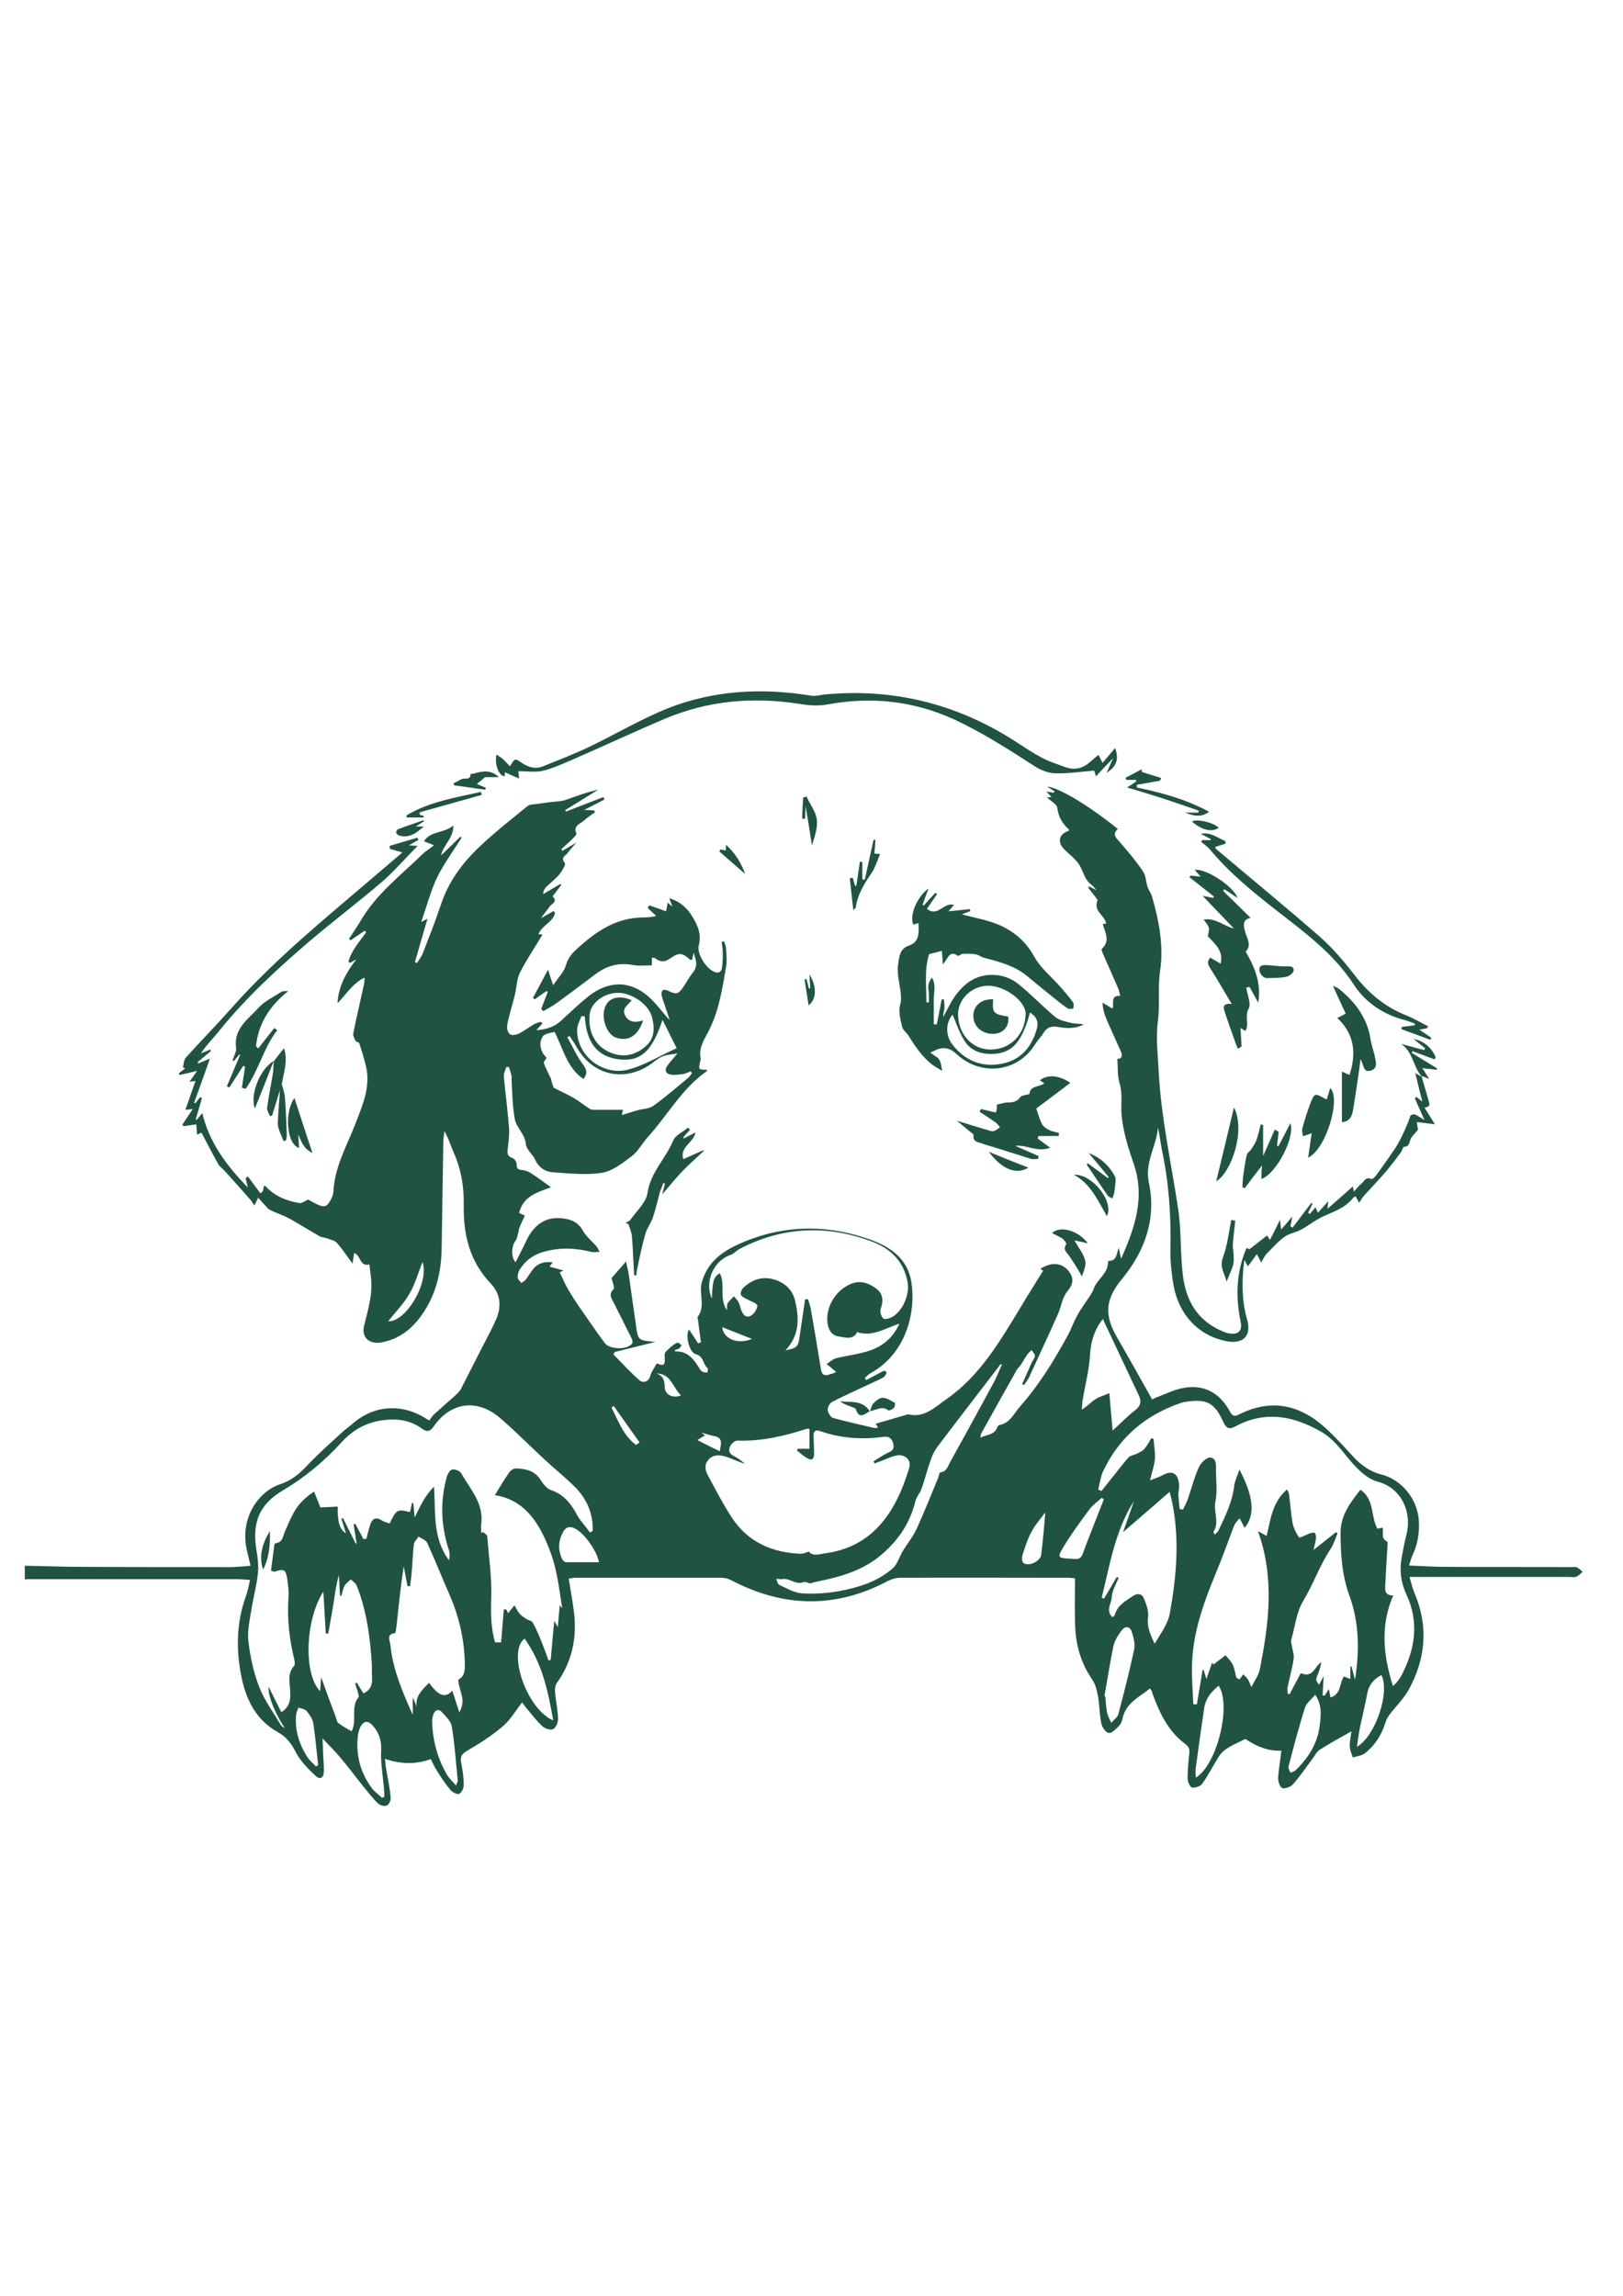 <?xml version="1.0" encoding="utf-8"?>
<!-- Generator: Adobe Illustrator 24.2.3, SVG Export Plug-In . SVG Version: 6.00 Build 0)  -->
<svg version="1.1" id="Layer_1" xmlns="http://www.w3.org/2000/svg" xmlns:xlink="http://www.w3.org/1999/xlink" x="0px" y="0px"
	 viewBox="0 0 595.3 841.9" style="enable-background:new 0 0 595.3 841.9; fill: #215342;" xml:space="preserve">
<g>
	<path d="M521.4,394.6c0.8,2.9,1.7,5.8,2.5,8.7c0.3,1.2,1.2,2.5-1.4,2.9c1.2,1.9,2.2,3.6,3.8,6.1c-2.6-0.3-4.4-0.6-6.6-0.8
		c0.1,1,0.3,2.1,0.4,2.8c-1,1.2-1.8,2-2.5,3c-0.7,1.2-0.4,3.2-2.7,3.3c-0.3,0-0.6,1.3-1,1.9c-1.8,2.4-3.6,4.8-5.5,7.1
		c-2.7,3.1-5.5,6-8.2,9c-0.6,0.7-1,1.5-1.7,2.5c-0.5-1-0.9-1.6-1.3-2.4c-0.4,0.3-0.8,0.4-1,0.7c-2.8,3.6-7,4.9-10.9,6.7
		c-2.8,1.3-5.3,3.3-8,4.8c-2,1.1-4.4,1.4-6.2,2.7c-2.5,1.8-4.5,4.2-6.7,6.4c-0.7,0.8-1.1,1.8-1.8,3c-0.6-1.2-1-2-1.6-3.1
		c-1.1,1.6-2.1,2.9-3.3,4.5c-0.5-0.9-0.8-1.5-1.2-2.3c-0.1,0.2-0.2,0.4-0.2,0.7c-0.8,7-0.9,14,1.1,21c1.8,6.2-1.5,9.3-7.8,8
		c-10.1-2.1-17.3-9.7-19.2-20.7c-0.7-4.3-1.2-8.7-1.1-13c0.3-12.4-0.6-24.7-3.2-36.8c-0.5-2.5-0.7-5.1-1.4-7.7
		c-0.5,6.8-4.9,12.5-3.3,20.1c2.8,13.2-1.4,25.1-10,35.5c-6,7.3-6.4,13.1-1.7,21.2c4.3,7.4,8.5,15,12.9,22.8c0.3-0.1,1.1-0.6,2-0.9
		c3.1-1.2,6.2-2.7,9.4-3.3c7.7-1.4,13.4,1.8,17.1,8.6c0.8,1.4,1.4,2.1,3.2,1.2c11.7-6,22.3-3.8,31.8,4.8c3.5,3.2,6.7,6.7,9.9,10.2
		c2.9,3.2,6.2,5.8,10.6,6.9c7.5,1.9,13.2,8.9,13.8,16.7c0.3,4.4-0.3,8.5-2.1,12.5c-0.6,1.2-0.9,2.5-1.5,4.2
		c4.8,0.2,9.3,0.5,13.7,0.5c15.2,0.1,30.5,0,45.7,0.1c0.7,0,1.6-0.2,2.2,0.1c0.8,0.3,1.4,1.1,2.1,1.6c-0.7,0.6-1.4,1.4-2.3,1.8
		c-0.7,0.3-1.6,0.1-2.5,0.1c-18,0-36.1,0-54.1,0c-1.3,0-2.6,0-4.6,0c0.7,2.4,1.1,4.3,1.9,6.1c5.1,12.1,4,23.8-2.1,35.1
		c-1.8,3.3-4.6,6-6.9,9c-0.7,0.9-1.4,2-1.7,3.1c-1.4,4.6-3.9,8.5-7.6,11.4c-1.2,0.9-2.9,1-4.4,1.5c-0.4-1.3-1.1-2.7-1.1-4.1
		c-0.1-1.8,0.4-3.6,0.6-5.5c-4.1,2.3-7.9,4.4-11.7,6.8c-1,0.6-1.6,2-2.4,3c-2.4,3.3-4.7,6.6-7.4,9.7c-0.8,0.9-2.9,1.7-3.9,1.3
		c-0.9-0.4-1.5-2.4-1.5-3.7c0.2-3.2,0.8-6.4,1.2-10c-4.7,0.2-8.9-1.4-12.7-4c-0.2-0.1-0.6-0.3-0.8-0.2c-3.4,1.9-7.4,3-9.6,6.6
		c-2,3.2-3.7,6.6-5.9,9.7c-0.7,1-2.6,1.6-3.8,1.4c-0.7-0.1-1.6-2.2-1.6-3.4c0-3,0.3-5.9,0.6-8.9c0.2-1.6,0-2.6-1.5-3.7
		c-5.7-4.2-8.8-10.2-11.3-16.6c-0.4-1-0.7-1.9-1-2.9c-0.1-0.2-0.3-0.4-0.6-0.8c-4,3.2-9,5.4-10.1,11.2c-0.2,1-0.7,2-1.4,2.7
		c-1.1,1-2.5,2.6-3.6,2.4c-1.1-0.1-2.4-2-2.7-3.3c-0.7-3.3-0.7-6.6-1.2-9.9c-0.4-2.1-0.9-4.4-2-6.1c-4.1-5.9-6.1-12.3-6.4-19.3
		c-0.3-5.9-0.1-11.8-0.1-18.1c-0.4,0-1.4-0.2-2.4-0.2c-20.6,0-41.3-0.1-61.9,0c-1.4,0-2.9,0.5-4.2,1.1c-19.1,10.2-38.2,9.9-57.4-0.1
		c-1.1-0.6-2.4-1-3.7-1c-17.9,0-35.9,0-53.8,0c-0.7,0-1.4,0.2-2.3,0.3c0.7,4.4,1.5,8.6,2,12.8c1,9.2-0.8,17.7-6.3,25.4
		c-0.7,0.9-0.8,2.4-0.7,3.6c0.3,3.2,1,6.4,1.1,9.7c0,1.3-0.8,3.2-1.8,3.7c-1,0.5-3-0.2-3.9-1c-2-1.8-3.7-4.1-5.5-6.2
		c-0.7-0.8-1.3-1.7-2-2.6c-2.4,3.1-4.3,6.4-7.1,8.8c-4,3.4-8.5,6.3-13,8.9c-2.1,1.2-2.7,2.3-2.2,4.6c0.5,2.6,0.9,5.3,0.9,8
		c0,1.1-0.7,2.7-1.6,3.2c-0.6,0.4-2.4-0.4-3.1-1.2c-1.9-2.2-3.5-4.6-5-7c-0.9-1.4-1.6-2.9-2.4-4.5c-5.5,2-10.9,1.9-16.8-0.1
		c0.2,1.4,0.2,2.5,0.4,3.5c0.6,3.6,1.4,7.1,1.7,10.7c0.1,1-0.6,2.6-1.4,2.9c-0.8,0.4-2.5,0-3.2-0.7c-1.9-1.8-3.6-4-5.3-6.1
		c-2.9-3.6-5.6-7.3-8.6-10.8c-1.9-2.3-4-4.3-6.5-7c0.1,2.1,0.2,3.6,0.2,5.2c0.1,2.2,0.3,4.4,0.3,6.7c0,2.6-1.4,3.5-3.2,1.7
		c-2.8-2.6-5.6-5.5-7.3-8.9c-1.6-3.1-3.4-5.3-6.4-7c-9.3-5.2-12.6-14.2-14-24.1c-1.3-8.8-0.7-17.4,2.3-25.8c0.7-1.8,1-3.7,1.5-5.9
		c-2-0.1-3.5-0.3-5.1-0.3c-25.4,0-50.8,0-76.1,0c-0.5,0-0.9,0.1-1.4,0.1c0-1.7,0-3.3,0-5c7.2,0.1,14.5,0.4,21.7,0.4
		c17.8,0.1,35.5,0.1,53.3,0.1c2.5,0,4.9-0.3,7.8-0.5c-0.5-2.1-0.9-3.8-1.3-5.5c-2.8-11.9,4.1-21.8,12.4-24.5
		c4.1-1.3,7.2-4.1,10.1-7.2c3.8-4,8-7.7,12.1-11.5c1.2-1.1,2.6-2.1,3.9-3.2c7.8-7,18.2-7.8,27.1-2.1c0.3,0.2,0.6,0.4,1.3,0.7
		c0.6-0.8,1.1-1.7,1.8-2.3c2.4-2.2,4.8-4.3,7.2-6.4c1-0.9,2.1-1.9,2.7-3.1c2.6-5,5.1-10.1,7.7-15.1c1.7-3.3,3.5-6.6,5-10
		c2.1-4.7,1.8-9.4-1.9-13.3c-7.8-8.2-10.1-18-9.9-28.9c0.1-6.4-0.9-12.7-3.5-18.7c-1.2-2.7-2-5.5-3.6-8.3c-0.1,1.3-0.4,2.6-0.4,3.9
		c-0.2,13-0.4,26-0.6,39c-0.1,7.4-1.5,14.6-5.2,21.2c-3.8,6.7-8.9,11.9-16.9,13.4c-4.6,0.8-7.5-2-6.3-6.4c1.4-5.6,3.1-11.1,2.5-17
		c-0.2-1.7-0.4-3.5-0.6-5.2c-3.7,0.9-3-3.3-5.6-4.2c-0.2,1.3-0.4,2.5-0.6,3.9c-2-2.7-3.7-5.3-5.7-7.6c-0.8-0.9-2.4-1.2-3.7-1.7
		c-0.9-0.3-1.9-0.3-2.6-0.7c-3.7-2.1-7.3-4.4-11.1-6.5c-2.2-1.2-4.7-2-7-3.1c-0.7-0.3-1.3-1-1.8-1.6c-0.9-0.9-1.7-1.8-2.7-3
		c-0.5,1.1-0.9,1.8-1.4,2.9c-0.7-1-1.1-1.8-1.7-2.4c-3-3.4-6-6.8-9-10.1c-0.9-1-2-1.7-2.6-2.8c-2.1-3.7-4-7.5-6.1-11.4
		c-0.4,0.2-1,0.4-1.6,0.7c-0.1-1.3-0.2-2.5-0.3-3.8c-1.7,0.3-3.2,0.5-4.7,0.7c-0.1-0.2-0.3-0.4-0.4-0.6c1.2-1.8,2.4-3.6,3.8-5.7
		c-1.1,0.1-1.7,0.2-2.7,0.3c1.2-3.5,2.4-6.9,3.7-10.6c-1,0.1-1.5,0.2-2.2,0.3c0.9-1.3,1.8-2.5,2.8-4c-2.4,0.6-4.4,1.1-6.5,1.5
		c-0.1-0.2-0.1-0.4-0.2-0.6c0.8-0.6,1.5-1.2,2.3-1.8c-0.3-0.1-0.6-0.3-0.8-0.4c0.3-1.2,0.3-2.7,1.1-3.6c5.5-6.1,11.3-12,16.8-18.2
		c16-18.1,34.8-33.2,53.1-48.9c3.1-2.6,6.2-5.3,9.5-8.1c-1.7-0.5-3.2-0.9-4.6-1.3c0-0.4-0.1-0.8-0.1-1.1c3.4-1,6.8-2,10.2-3
		c0.1,0.3,0.2,0.5,0.4,0.8c-1,0.6-2,1.1-3.5,2c1.2,0.1,1.9,0.1,3.2,0.2c-4.6,4.6-8.6,9.3-13.2,13.3c-8.7,7.4-17.8,14.3-26.5,21.7
		c-11.8,10.1-23.2,20.6-33,32.7c-2.2,2.8-4.8,5.3-6.8,8.4c1.1-0.5,2.3-0.9,3.4-1.4c0.1,0.2,0.2,0.3,0.3,0.5
		c-1.6,1.4-3.3,2.7-4.9,4.1c0.1,0.2,0.2,0.3,0.2,0.5c1.3-0.5,2.6-1.1,4.3-1.8c-2,5.7-3.9,10.9-5.8,16.2c0.1,0.1,0.3,0.2,0.4,0.2
		c0.6-0.7,1.2-1.5,1.8-2.2c0.2,0.1,0.5,0.1,0.7,0.2c-0.8,2.6-1.5,5.3-2.3,7.9c0.1,0.1,0.2,0.1,0.3,0.2c0.6-0.7,1.1-1.3,2.1-2.5
		c2.6,10.9,8.9,19.2,16.7,27.3c-0.4-1.6-0.6-2.5-0.8-3.4c0.3-0.2,0.5-0.5,0.8-0.7c1.5,2.1,3.1,4.1,4.6,6.2c0.3-0.2,0.6-0.5,0.9-0.7
		c0.1-0.7,0.3-1.3,0.4-2c0.2,0,0.5,0,0.6,0.1c3.4,3.7,7.7,5.4,12.5,6.2c0.9,0.1,1.9-0.8,3.1-1.3c0.9,0.5,2,1.1,3.2,1.7
		c2.7,1.3,3.8,1,5.1-1.6c0.5-0.9,0.9-1.9,1-2.9c0.4-9.3,5.1-17.2,8.3-25.6c2.5-6.5,5.3-13,3.7-20.2c-0.7-3-1.6-5.9-2.5-8.7
		c-0.1-0.4-1.1-0.5-1.4-0.9c-0.4-0.9-1-1.9-0.8-2.8c1.1-5.6,2.4-11.1,3.6-16.6c0.3-1.2,0.6-2.4,0.5-3.8c-4.3,2.1-6.7,6.1-9.9,9.4
		c0.3-6.2,3.2-11.3,6.9-16.1c-0.8,0.4-1.5,0.9-2.3,1.3c-0.2-0.1-0.4-0.3-0.6-0.4c1.1-4.2,4-7.3,6.5-10.8c-0.2-0.2-0.3-0.4-0.5-0.6
		c-1.7,1.2-3.5,2.3-5.2,3.5c-0.2-0.2-0.4-0.3-0.6-0.5c1.5-2.3,3.1-4.6,4.5-7c5.7-9.6,14.5-16.3,22.3-23.9c1.2-1.2,2.7-2.1,4.4-3.4
		c-1.4-0.6-2.4-1-3.7-1.5c2.6-4,7.4-2.8,10.8-5.8c0,4.9-3.8,7.2-4.5,11c2.4-2.3,4.7-4.6,7.1-6.9c0.1,0.1,0.3,0.3,0.4,0.4
		c-3,4.8-6.4,9.4-8.9,14.4c-2.4,5-3.8,10.5-5.9,16.5c1.2-0.6,1.6-0.8,2.3-1.2c-1.6,5.4-3.1,10.7-4.6,15.9c0.2,0.1,0.5,0.3,0.7,0.4
		c0.7-1.1,1.6-2.2,2.1-3.4c2.3-5.9,4.6-11.8,6.6-17.7c2.8-8.7,8-15.7,14.5-21.8c5.5-5.2,11.5-9.9,17.4-14.7c0.9-0.7,2.4-0.6,3.6-0.8
		c0.7-0.1,1.4-0.2,2.1-0.3c2.1-0.3,4.1-0.5,6.2-0.7c0.6-0.1,1.3-0.2,1.9-0.4c4-1.4,7.9-2.9,12.1-3.8c-4,2.5-8.1,5-12.1,7.5
		c0.1,0.2,0.2,0.4,0.3,0.5c4.6-1.8,9.2-3.5,13.7-5.3c0.1,0.3,0.3,0.6,0.4,0.9c-2.2,1.1-4.4,2.3-7.4,3.8c1.8,0.1,2.7,0.1,3.6,0.2
		c0.1,0.2,0.2,0.4,0.4,0.6c-1.4,1-2.9,2-4.2,3.2c-1.4,1.2-3.9,1.8-2.7,4.6c0.2,0.4-0.9,1.5-1.5,2.1c-1.3,1.3-2.7,2.5-4,3.7
		c0.1,0.2,0.3,0.4,0.4,0.6c1.8-1,3.5-2.1,5.1-3c-1,1.2-2.2,2.4-3.2,3.8c-0.7,1-2.8,1.7-1,3.7c0.4,0.5-1,2.8-1.9,4
		c-1.4,1.7-3.2,3.1-4.8,4.6c-0.7,0.7-1.2,1.5-1.3,2.8c2.1-1.2,4.2-2.5,6.3-3.7c0.1,0.1,0.3,0.2,0.4,0.3c-1.1,1.4-2.1,2.8-3.2,4.2
		c2.1,2.1-0.5,2.7-1.2,3.9c-0.9,1.4-2.1,2.5-3,4.1c1.5-0.9,3-1.7,4.5-2.6c0.2,0.2,0.4,0.4,0.6,0.6c-0.7,3.5-4.8,4.5-6.1,7.9
		c0.8,0.1,1.5,0.1,1.5,0.1c-2.7,4.5-5.8,9.1-8.3,14c-1.2,2.5-1.2,5.5-1.9,8.3c-0.5,2.2-1.2,4.3-1.7,6.4c-0.4,1.7-1,3.4-1.1,5.1
		c-0.1,1,0.4,2.4,1.1,2.8c0.7,0.5,2.2,0.2,3.1-0.2c2-1,3.8-2.4,5.7-3.5c0.7-0.4,1.6-0.6,2.5-0.9c0.2,0.2,0.3,0.4,0.5,0.7
		c-0.7,0.8-1.4,1.5-2.2,2.4c3.5-0.3,6.5-1.1,9-3.4c3-2.8,6-5.6,9.1-8.2c8.7-7.4,17.7-6.9,25.3,1.5c1.9,2,3.5,4.3,5.5,6.4
		c-0.4-1.3-0.8-2.7-1.3-4c-0.5-1.7-1.2-3.3-1.6-5c-0.2-0.6,0-1.6,0.4-2c0.3-0.3,1.4,0,1.9,0.2c2.9,1.5,3.9,1.3,5.6-1.3
		c1.2-1.8,2.2-3.7,3.5-5.3c2-2.4,1.2-4.8,0.3-7.3c-0.2,0.8-0.4,1.7-0.5,2.5c-0.4,0-0.6,0.2-0.7,0.1c-2.8-2.5-4-2.9-7.3-0.6
		c-2.2,1.6-3.8,1.4-5.6,0c-0.2-0.2-0.7-0.1-1.2-0.2c0,1,0,1.9,0,2.8c-2.3,0-4.7,0.3-6.9-0.1c-5.1-1-9.5,0.2-13.6,3.2
		c-4.9,3.7-9.8,7.4-14.8,11c-1.4,1-3,1.8-4.5,2.7c-0.3-0.3-0.5-0.5-0.8-0.8c0.8-2.1,1.6-4.1,2.4-6.2c-0.1-0.1-0.3-0.3-0.4-0.4
		c-1.5,1-3,2.1-4.4,3.1c-0.2-0.2-0.4-0.4-0.6-0.6c1.7-3.2,3.4-6.3,5.5-10.3c0.6,1.9,1.1,3.4,1.9,5.7c1.9-2.9,4-4.9,4.7-7.4
		c0.8-2.8,2.4-4.5,4.3-6.2c6.4-5.8,13.4-10.7,22.5-11.2c2-0.1,4,0,6.3-0.6c-1-1-2.1-1.9-3.1-2.9c0.2-0.3,0.3-0.7,0.5-1
		c2.1,0.7,4.3,1.5,6.2,2.2c0.2-0.9,0.4-2.1,0.6-3.2c0.6,0.5,1.1,1,1.7,1.5c-0.3-0.9-0.6-1.7-1.1-3.1c4,1.2,6.5,3.6,8.3,6.5
		c2,3.2,3.6,6.6,2.5,10.8c-0.8,3,2.6,8.3,5.5,9.6c1.4,0.7,2.7,0.4,3-1.3c0.3-2,0.3-4,0.3-6c0-1.2-0.3-2.4-0.4-3.6
		c0.3-0.1,0.6-0.1,0.9-0.2c0.2,0.9,0.7,1.8,0.7,2.7c0.1,2.2,0.4,4.5,0,6.7c-1.4,8.3-2.7,16.7-6.8,24.3c-1.5,2.8-3.3,5.7-2.5,9.2
		c0.1,0.3,0,0.5-0.1,0.8c-0.8,3.4-0.8,3.4,2.5,3.4c-0.1,0.3-0.2,0.6-0.4,0.7c-9,6.3-14.2,16.1-21.4,24c-2.1,2.3-3.5,5.2-5.9,7
		c-3.3,2.5-7.1,5.5-11,6.1c-5.8,0.9-11.9,0.2-17.9-0.2c-2.8-0.2-5.2-1.7-6.5-4.6c-0.9-2-3.2-3.7-3.4-5.6c-0.3-3.8-3.5-6.1-4.1-9.4
		c-0.9-4.9-0.9-9.9-1.2-14.9c0-0.2,0.1-0.4,0.1-0.5c-0.3-1.2-0.6-2.4-1-3.5c0-0.1-0.9-0.2-1-0.1c-0.4,1.2-1,2.4-0.9,3.6
		c0.6,6.2,1.4,12.4,1.9,18.6c0.2,2.7-0.2,5.4-0.5,8c-0.2,1.6,0,2.6,1.8,3.2c0.7,0.2,1.5,1.5,1.5,2.2c-0.1,1.9,0.8,2.1,2.3,2.2
		c1.1,0.1,2.3,0.7,3.2,1.3c2.3,1.5,4.5,3.1,7.1,5c-4.9,1.8-10.2,3.2-11.7,9.4c0.4,0.2,1,0.5,2.1,1c-0.7,1.5-1.5,3.1-2.1,4.7
		c-0.2,0.5-0.1,1-0.3,1.5c-0.3,1-0.4,2.2-1,3c-1.5,1.9-1.8,5.9,0,7.9c1.3-2.6,2.7-5.2,3.9-7.8c2.2-4.9,6.1-8.4,11.2-8.4
		c2.9,0,7.2,0.4,9.4,4.3c1.2,2.3,3.5,4.1,5.2,6.1c0.4,0.4,0.6,1.1,1.1,2c-1.3,0-2.2,0.2-3,0c-5.9-1.5-11.8-1.7-17.6,0
		c-3.7,1-6.6,3.2-8.7,6.5c-0.5,0.8-0.8,2-0.7,2.9c0,0.7,0.8,1.3,1.3,2c0.5-0.4,1.2-0.7,1.6-1.2c1-1.3,1.8-2.8,2.9-4.1
		c1.8-2.1,4.2-2.6,7-2.3c-0.4,0.6-0.7,1-1.1,1.6c1.7,0.5,3.2,0.9,5.1,1.4c-0.8,0.4-1.4,0.7-1.4,0.7c1,2.1,1.9,4.2,3,6.1
		c1.6,2.8,3.4,5.5,5.3,8.2c2.7,3.9,5.4,7.8,8.2,11.6c1.8,2.4,8,2.6,10,0.3c0.3-0.4,0.2-1.4-0.1-1.9c-2.2-4.4-4.4-8.8-6.6-13.2
		c-0.8-1.6-2-3-0.1-4.9c0.6-0.6-0.5-3-0.7-4.1c1.7-2,3.3-3.7,5.3-6.1c0.4,2,0.8,3.3,1,4.7c1,6.8,1.9,13.6,2.9,20.4
		c0.6,3.7,1,3.9,6.9,4.4c-5.2,1.3-10.1,2.5-14.9,3.7c-0.2,0.3-0.3,0.6-0.5,0.9c3.2,3.2,6.2,6.6,9.7,9.6c1,0.8,3.1,0.7,3.8-1.7
		c0.4-1.6,1.6-3.1,2.4-4.6c2.6,1,3.1,0.7,2.9-2.3c-0.1-0.9,0-1.8,0.7-2.3c0.7-0.6,1.3-1.3,2-1.8c0.6-0.5,1.3-1,2-1.2
		c0.4-0.1,1,0.6,1.5,0.9c-0.3,0.4-0.5,1-0.9,1.2c-0.5,0.3-1.1,0.4-1.6,0.6c0.1,0.3,0.1,0.5,0.2,0.5c4.6-0.2,6.8,2.9,8.9,6.3
		c0.3,0.5,0.7,1,1.2,1.2c0.5,0.2,1.1,0.2,1.7,0.2c0-0.5,0.3-1.3,0.1-1.5c-1.8-1.4-1.4-4.4-4.4-5.2c-2.4-0.6-3.9-6.8-2.5-9.1
		c1.2,1.8,2.3,3.5,3.4,5.2c0.3-0.2,0.6-0.4,1-0.5c-0.4-2.7-0.7-5.4-1.1-8.2c0-0.4-0.3-0.9-0.1-1.1c2.9-3.8,0.5-8.1,1.4-12.2
		c1.8-7.2,6.9-11.3,12.9-14.1c16.1-7.5,32.7-7.9,49.3-1.9c7.4,2.7,13.5,7.1,14.8,15.6c1.8,12.1-2.7,26.4-14.7,33.1
		c-0.9,0.5-1.6,1.2-2.4,1.9c0.2,0.3,0.4,0.6,0.5,0.8c1.7-0.9,3.4-1.8,5.1-2.7c0.5-0.3,1.1-0.6,1.7-0.7c0.2,0,0.7,0.6,0.7,0.7
		c-0.3,0.6-0.6,1.4-1.2,1.7c-1.5,0.9-3.1,1.5-4.7,2.3c-4.7,2.2-9.4,4.3-14.1,6.7c-0.9,0.5-1.7,2-1.6,3c0.1,1,1.1,2.7,2,2.9
		c5,1.4,10.1,2.5,15.2,3.7c0.3,0.1,0.7-0.1,1.3-0.2c-0.4-0.6-0.8-1.1-0.9-1.4c3.7-1.1,7.3-2.1,11-3.2c0.4-0.1,0.8-0.3,1.1-0.2
		c5.8,1.3,9.5-2.6,13.7-5.5c12.7-8.8,20.1-21.9,27.9-34.7c1.7-2.9,3.5-5.7,5.2-8.5c0.8-1.3,1.6-2.5,2.5-4c-0.1-0.1-0.6-0.4-1-0.7
		c4-2.6,8-2.3,10.4,0.9c1.9,2.4,1.7,4.7-0.3,7.1c-0.8,0.9-1.3,2-1.8,3.1c-0.7,1.9-1.1,3.9-2,5.8c-3.4,7.7-7,15.3-10.5,23
		c-0.5,1-1.2,1.8-1.8,2.7c-0.2-0.1-0.5-0.2-0.7-0.3c1.2-2.7,2.4-5.4,3.6-8.1c0.3-0.7,1.1-1.5,1.1-2.2c0-0.8-0.8-1.5-1.2-2.2
		c-0.5,0.5-1.1,0.9-1.5,1.5c-0.9,1.3-1.7,2.7-2.6,4.1c-0.5,0.7-1.2,1.2-1.5,1.9c-4.3,7.6-8.5,15.2-12.8,22.9c-0.3,0.5-0.4,1-0.3,1.7
		c2.2-1.2,5.3-0.9,6.2-4.1c0.1-0.2,0.4-0.4,0.6-0.5c4-0.7,5.4-4.3,7.7-6.9c7-7.9,12.5-16.9,17.5-26.1c1.2-2.2,2-4.6,3.2-6.8
		c0.9-1.8,2.1-3.4,3.2-5.1c1.1-1.7,2.5-3.4,3.1-5.2c1.3-3.5,5.2-5.4,5.2-9.6c0-0.2,0.2-0.5,0.2-0.5c3.3,0,2.8-2.8,3.8-4.8
		c0.2,1.2,0.4,2.3,0.8,4c5.1-11.4,8.8-22.4,4.7-34.6c-2-5.8-3.9-11.8-4.5-17.8c-0.4-4,0.5-8-0.8-12.1c-0.8-2.7-0.5-5.7-0.8-8.8
		c2,0,1.9-1.4,1.2-3c-1.8-4-3.6-7.9-5.3-11.9c-0.7-1.7-1.2-3.5-1.3-5.7c1.2,0.7,2.4,1.4,3.7,2.2c0.6-1.9-1-4.9,2.8-4.7
		c-0.3-1-0.4-1.8-0.7-2.6c-1.9-4.4-3.9-8.8-5.8-13.2c-0.2-0.5-0.5-1.3-0.2-1.5c3.2-3,1-6,0.3-9.1c0.4,0,0.8,0,1.2-0.1
		c-0.3-3-4.9-4.4-3.1-8.7c-0.9-1.2-2.2-2.8-3.5-4.5c0.1-0.1,0.3-0.3,0.4-0.4c0.7,0.3,1.4,0.7,2.7,1.4c-0.9-1-1.3-1.7-1.8-2
		c-2.6-1.8-3-4.9-4.5-7.3c-1.4-2.3-3.8-3.9-5.7-5.9c-2.5-2.6-1.7-5.6,1.8-6.6c0-0.2,0.1-0.5,0.1-0.5c-2.4-2.1-3.9-4.6-4.3-8
		c-0.2-1.3-2.4-2.4-3.8-3.8c0.6,0,1-0.1,1.7-0.1c-0.6-0.6-1-1.1-1.9-2c1.2,0.2,1.9,0.3,2.7,0.4c0.1-0.2,0.2-0.4,0.3-0.5
		c-0.9-0.6-1.9-1.2-2.8-1.8c4.5,0.5,15.4,7,26,15.6c-2.2,2-0.6,3.3,0.8,4.9c3,3.4,5.9,6.9,8.4,10.6c1.1,1.6,1.1,3.8,1.7,5.7
		c0.4,1.2,1.2,2.2,1.6,3.4c2.6,9,4.4,18.3,3,27.5c-0.9,6.2,0,12.3-0.8,18.4c-0.8,6.1,0,12.4,0.3,18.6c0.9,17.1,4.7,33.8,7.2,50.7
		c1.1,7.7,0.7,15.6,1.6,23.3c1,9.5,5.2,17.2,14.6,21.1c0.9,0.4,1.7,0.7,2.6,0.8c3.1,0.5,4.7-0.9,4.1-4c-1.9-9.2-1.8-18.3,2.1-27.3
		c0.6,0.2,1.2,0.4,1.1,0.4c2.4-1.9,4.4-3.4,6.4-5c0.3,0.4,0.6,0.8,1.1,1.6c1.3-2.5,2.4-4.7,3.7-7.4c0.1,1.2,0.2,2,0.4,3.6
		c1.5-1.7,2.6-3,4.1-4.8c-0.3,1.7-0.5,2.6-0.7,3.6c0.3,0.2,0.5,0.3,0.8,0.5c2.3-3,4.6-6.1,6.9-9.1c0.1,0.1,0.3,0.2,0.4,0.3
		c-0.5,1.1-1,2.2-1.6,3.3c0.2,0.2,0.4,0.3,0.6,0.5c0.7-0.8,1.4-1.6,2.1-2.5c0.2,0.6,0.5,1.1,0.9,2c1.3-1.4,2.4-2.6,3.8-4.2
		c-0.1,1.1-0.2,1.8-0.3,2.8c3.3-2.9,6.3-5.5,9.3-8.2c0,0.2,0.2,0.8,0.4,1.9c1-1.1,1.7-2.1,2.6-2.8c1.1-0.8,1.7-2.9,3.8-1.8
		c0.3,0.1,1.3-0.7,1.7-1.3c2.3-3.1,4.5-6.3,6.7-9.5c1.6-2.3,2.8-4.9,4-7.5c0.7-1.6,1.4-3.2,1.9-4.9c0.1-0.3,1.2-0.7,1.7-0.5
		c1,0.4,1.9,1.1,3.5,2.1c-1.4-3.2-2.5-5.6-3.6-8.1c0.2-0.1,0.5-0.3,0.7-0.4c0.6,0.5,1.2,1,2.1,1.7c-0.9-3.5-1.7-6.7-2.6-10.5
		c1.2,0.7,1.7,1,2.2,1.3C521.1,394.3,521.3,394.4,521.4,394.6z M507.1,560.2c0.5,1.8-0.8,4,1.7,5.1c0.3,0.1,0.1,1.2,0.1,1.9
		c-0.3,4.7-0.6,9.4-0.8,14.1c-0.1,1.9-0.2,3.8,2.9,3.8c-4.8,11.2-3.6,22-0.1,33.2c0.7-0.6,1-0.9,1.3-1.2c0.7-0.9,1.4-1.8,1.9-2.8
		c5-9.6,6.5-19.5,1.7-29.7c-2-4.3-2.5-8.7-1.7-13.3c0.5-2.7,1-5.5,1.7-8.2c2.3-8.7-1.9-17.4-10.3-19.7c-3.5-0.9-6.1-3.3-8.6-5.9
		c-4-4.2-6.8-9.3-12.4-12.5c-10.4-5.9-20.6-7.7-31.4-1.9c-2,1.1-3.2,0.9-4.3-1.4c-3.3-7.4-6.2-8.8-14.1-7.6
		c-0.6,0.1-1.3,0.3-1.9,0.5c-12.9,4.5-22.5,12.7-28.3,25.2c-0.9,2-1.1,4.3-1.7,6.4c0.4,0.2,0.8,0.4,1.2,0.6c1-1.3,2.1-2.6,3.1-3.9
		c2.3-2.8,4.4-5.7,6.8-8.4c0.6-0.7,2-0.9,2.9-1.3c1-0.5,2.2-1,2.9-1.8c1-1.2,1.8-2.6,2.6-4c0.3,0.1,0.5,0.2,0.8,0.3
		c0.2,2.5,0.7,5,0.5,7.4c-0.2,2.4-1.1,4.8-1.8,7.8c1.9-0.8,3.4-1.2,4.8-2c4.3-2.3,5.8,0.6,5.9,4.1c0,1-0.3,2-0.3,3.1
		c0.1,1.8,0.3,3.5,0.5,5.3c0.4,0.1,0.8,0.2,1.2,0.2c0.7-1.4,1.4-2.7,1.9-4.2c1.3-3.8,2.3-7.8,4-11.5c0.7-1.5,2.8-3.5,4.1-3.4
		c2.5,0.3,2.1,3.1,2.1,5.1c0.1,3.7,0.5,7.5-0.2,11.1c-0.8,3.7,1.6,7.5-0.7,11c-0.1,0.1,0.2,0.5,0.5,1.1c0.6-0.7,1.2-1.1,1.4-1.7
		c2.5-5.2,5-10.4,5.7-16.2c0.2-1.9,1.2-3.7,1.9-6c5.2,9.9,5.9,16.6,1.9,21.4c-0.6-1.2-1.2-2.3-1.8-3.5c-1.3,1.3-1.9,2.2-2.2,3.1
		c-2.2,5.8-4.3,11.7-6.7,17.4c-4.5,10.9-8.4,21.9-8.6,33.8c-0.1,4.6,0.3,9.3,0.5,13.9c0.4,0,0.9,0,1.3,0c0.7-4.2,1.4-8.4,2.1-12.6
		c0.1,0,0.3,0,0.4,0c0.3,0.9,0.5,1.9,1,3.3c0.8-2.4,1.5-4.2,2.1-6c0.2,0.2,0.3,0.5,0.5,0.7c1.5-1.1,2.9-2.3,4.4-3.4
		c3,3.4,2.9,3.4,3.9,8c0.1,0.4,0.8,0.6,1.2,0.9c0.5-0.6,0.9-1.2,1.4-1.9c0.6,0.6,1.3,1.2,1.8,2c0.4,0.6,0.6,1.4,1.2,2.7
		c1.3-2.6,2.7-4.5,3.1-6.6c3.3-16.7,5.5-33.4-0.7-50.6c1.5,0.8,2.1,1.2,3.2,1.8c1.4-6.3,2.2-12.6,7.5-17.1c0.4,0.9,0.7,1.4,0.7,1.9
		c0.5,3.5,0.7,7,1.3,10.5c0.4,1.8,1.3,3.7,2.4,5.2c0.2,0.3,2.4-0.9,3.7-1.4c0.1,0,0.2-0.1,0.2-0.1c0.6-0.1,1.5-0.4,1.8-0.2
		c0.4,0.4,0.5,1.3,0.5,1.9c-0.1,1.2-0.5,2.4-0.9,4.4c3.1-2.5,5.7-4.5,8.2-6.5c0.2,0.1,0.4,0.3,0.6,0.4c-0.8,1.8-1.3,3.8-2.4,5.5
		c-4.1,6.1-6.4,13-10.2,19.3c-2.5,4.1-3,9.5-4.4,14.3c-0.2,0.6,0.1,1.2,0.2,1.9c0.2,1.7,0.9,3.4,0.7,5c-0.5,3.5-1.5,6.9-2.2,10.3
		c-0.2,0.8,0,1.6,0,2.5c0.2,0.1,0.5,0.2,0.7,0.2c1.4-2.7,2.9-5.4,4.1-7.7c4.6,1.9,5.1-2.6,7.5-4c-0.2,1.5-0.6,2.8-1.1,4.1
		c-1,2.4-1,2.4,0.3,4.1c0.5-0.9,1-1.8,1.7-3.1c-0.1,2.6-0.3,4.8-0.4,7.1c0.3,0,0.5,0,0.8,0c0.4-0.7,0.9-1.4,1.5-2.4
		c0.3,1.3,0.4,2.2,0.6,3.1c4-1.2,3.2-5.2,4.9-7.7c0.8,0.3,1.5,0.6,2.4,0.9c0-1.6,0-3.1,0-4.6c0.1,0,0.2,0,0.4,0
		c0.4,1.4,0.7,2.8,1.3,4.9c1.7-10.9,1.5-21-2-30.7c-2.8-7.6-3.3-15.4-3.3-23.3c0-6.2,3.5-10.9,7.3-15.7c5.2,3.6,3.7,9.7,6.2,14.3
		C505.7,560.5,506.4,560.4,507.1,560.2z M216.4,562c0.3-0.2,0.7-0.4,1-0.6c0.2-6.1-2-11.4-6.2-15.8c-3.6-3.6-7.6-6.8-11.4-10.3
		c-5.5-5.1-10.8-10.5-16.5-15.4c-8.4-7.1-18.1-5.7-24.3,3.3c-1.3,1.8-2.4,2-4.1,0.8c-2.8-2.1-6-3.2-9.6-3.4
		c-8.1-0.3-14.8,2.5-20.1,8.4c-6.3,6.9-13.4,12.8-21.5,17.6c-8.6,5.1-11.2,11.7-9.7,21.5c0.5,2.9,0.9,6,0.6,8.9
		c-0.5,4.7-1.8,9.3-2.5,13.9c-0.6,3.6-1.4,7.4-1,11c0.7,5.7,1.9,11.5,4,16.8c1.9,4.9,5.2,9.3,7.9,13.9c0.3,0.5,1,0.8,1.5,1.2
		c-3.5-5.3-6.2-11.6-6-15.3c1.6,3.3,3.2,6.4,4.7,9.4c3.5-2.3,3.4-5.2,3.2-8.4c-0.2-2.9-0.9-5.9,1.4-8.5c0.5-0.5,0.3-1.8,0.1-2.6
		c-1.8-7.4-2.6-14.8-2.1-22.4c0.2-2.2-0.1-4.5-0.4-6.7c-0.6-3.8-1.1-4.1-4.8-2.9c-0.1,0-0.3-0.1-1.2-0.4c0.4-3,0.8-6.2,1.2-9.3
		c0-0.3,0.4-0.8,0.6-0.8c2.5-0.3,2.5-2.4,3.2-4c1.1-2.5,2.1-5,3.4-7.3c1.7-3.1,4.2-5.5,7.4-7.6c1,2.4,1.8,4.5,2.3,5.8
		c2.6-0.1,4.5-0.2,6.4-0.3c-0.2,5.5,0.7,8.4,3,9.8c-0.6-1.9-1.1-3.6-1.7-5.4c0.2-0.1,0.4-0.1,0.6-0.2c1.6,3.1,3.1,6.3,4.7,9.4
		c0.1,0,0.2-0.1,0.3-0.1c-0.4-2.3-0.7-4.6-1.1-7c0.2-0.1,0.4-0.1,0.6-0.2c1,1.9,2,3.7,3,5.6c0.4,0,0.7-0.1,1.1-0.1
		c0.4-1.6,0.8-3.3,1.3-4.9c0.8-2.7,2.3-3.2,4.6-1.7c0.8,0.5,1.8,0.7,2.6,1c2.6-5.2,2.7-5.3,7.5-4.2c0.2-1.1,0.5-2.2,0.7-3.3
		c0.2,0,0.3,0,0.5,0c0.2,1.8,0.3,3.5,0.5,5.3c2-4.1,3.8-8.1,7.1-11.3c0.6,9.3-0.6,18.9,5.5,27c0.3-1.3,0.3-2.7-0.1-3.9
		c-2.9-8.9-3.2-17.8-0.7-26.8c0.3-1,1.2-2.5,2-2.6c1-0.2,2.8,0.5,3.3,1.4c3.3,5.9,8.4,11.1,7.3,18.8c-0.1,1,0,2,0,3
		c0.3-0.1,0.5-0.1,0.8-0.2c0.5,0.5,1.4,1,1.4,1.5c0.6,7.4,1.7,14.8,1.5,22.1c-0.2,5.8-0.2,11.5,1.4,16.8c1,0,1.9,0,2.2,0
		c0.3-4.1,0.7-8.1,1-12.1c0.3,0,0.6,0,0.9,0c0.2,0.5,0.4,0.9,0.7,1.4c0.5-0.7,1-1.3,2.3-2.9c0.7,1.2,1.2,2.3,1.9,3.1
		c0.7,0.8,1.7,1.4,2.6,2c0.7,0.4,1.7,0.5,2.1,1.1c1,1.6,1.7,3.4,2.5,5.1c1.2,2.9,2.3,5.9,3.4,8.9c0.3-0.1,0.6-0.1,0.8-0.2
		c0.4-4.7,0.8-9.4,1.3-14.3c0.5,0.9,0.9,1.5,1.3,2.3c0.2-2.8,0.5-5.3,0.7-8c0.3,0.4,0.6,0.7,0.9,1c-1.1-7-1.9-14.1-4.3-20.5
		c-3.7-9.9-8.9-19.1-20.4-20.9c1.7-2.7,3.4-5.7,5.4-8.5c0.5-0.7,1.7-1.4,2.6-1.3c3.4,0.2,6.6,0.8,8.7,4.1c1,1.5,2.3,3.3,3.8,3.8
		c5.1,1.7,7.7,5.4,10,9.8C213.3,558.2,215,560,216.4,562z M296.9,524c-0.6,0-0.9-0.1-1.1,0c-8.3,2.7-16.6,4.6-25.4,4.3
		c-0.9,0-2.2,1.2-2.6,2.1c-0.7,1.4-0.3,2.8,1.4,3.6c1.5,0.7,2.7,1.8,4.1,2.8c-2.6-0.7-4.9-2-7.4-2.7c-2.1-0.6-4.6-0.7-6.2,1.4
		c-1.6,2-0.9,4.1,0.2,6c2.7,5.1,5.4,10.2,8.5,15c5.9,9,14.8,12.9,25.3,13.3c1,0,2-0.5,3-0.8c1.4,1.8,3.6,1,5.5,0.7
		c17.9-2.2,26.4-15.1,31.3-31.4c0.9-3-1.7-5.2-4.9-4.5c-2.1,0.5-4,1.5-6,2.2c-0.6,0.2-1.2,0.4-1.8,0.7c-0.1-0.3-0.3-0.5-0.4-0.8
		c1.8-1.1,3.5-2.3,5.4-3.2c1.7-0.7,2.3-1.5,1.8-3.4c-0.5-1.8-1.5-2.6-3.4-2.4c-7.9,1.1-15.8,0.6-23.4-2.1c-1.8-0.6-2.4,0.1-2.4,1.8
		c0.1,2.1,0.2,4.3,0.2,6.4c0,1.3-0.3,2.8-2,2c-1.6-0.7-2.9-2-4.3-3.1c0.1-0.2,0.2-0.4,0.3-0.6c1.3,0,2.7,0,4.3,0
		C296.9,529.1,296.9,526.7,296.9,524z M306.7,503.1c-1.3-1.1-2.4-2-3.5-2.9c1.2-0.7,2.2-1.8,3.5-2.1c4.1-1,8.4-1.5,12.3-2.8
		c4.7-1.6,8.5-4.6,10.9-9.9c-5.5,1.8-10,5-15.5,3.1c-1.5,3.1-4.5,1.9-6.8,1.6c-2.5-0.3-3.8-2.5-4.1-5c-0.6-5.6,2.6-11.2,7.6-13.8
		c3.7-2,7-1.1,10.1,1.1c2.8,2,2.9,4.6,1.8,7.7c-0.3,1,0.2,2.7,1,3.4c0.5,0.5,2.3,0,3.2-0.5c3.9-2.2,6.5-8.2,5.7-12.7
		c-1.3-7.6-6.1-12.4-13.1-15c-16.5-6.2-32.8-5.5-48.5,2.7c-1.2,0.6-2.1,1.8-3.3,2.2c-6.3,2.1-9.7,9.9-6.9,16
		c0.3-6.7,0.6-7.8,2.9-9.3c2.2,4-0.4,9,2.6,13.6c0.1-1.4,0-2.1,0.3-2.6c0.6-0.9,1.5-1.7,2.3-2.5c0.6,0.7,1.3,1.4,1.7,2.2
		c0.5,0.9,0.6,1.9,1,2.9c1,2.6,2.7,3.1,4.6,1.1c0.7-0.8,1.6-2.6,1.2-3c-0.7-1-2.2-1.3-3.4-2c-0.9-0.5-2.1-0.9-2.5-1.7
		c-0.3-0.7,0.2-2.1,0.9-2.7c3-2.8,6.6-4.2,10.8-3.1c4.2,1.1,7.2,3.7,8.2,8.2c1.5,6.4,1.5,12.5-3.6,17.9c4-0.8,4.6-1.2,5.1-4.5
		c0.7-4.7,1.4-9.5,2.1-14.2c0.4,0,0.7,0,1.1,0c0.3,1.2,0.8,2.4,1,3.6c1.3,7.3,2.5,14.6,3.7,22c0.4,2.4,1.6,2.6,3.5,1.8
		C305.4,503.8,306.2,503.4,306.7,503.1z M150.4,581.7c-0.3,0-0.6,0-0.9,0c-0.5-2.4-1-4.9-1.4-7.3c-1.2,7.5-1.9,14.9-2.7,22.2
		c-0.1,0.8-0.3,2.3-0.5,2.3c-3.4,0.4-1.8,2.9-1.7,4.4c0.9,9,4.5,17.3,8.2,25.6c0-1.9,0-3.8,0-6.5c0.7,1.7,1.1,2.6,1.4,3.5
		c-0.5-4.1,2.2-6.3,4.6-8.8c3.3,4.8,6,5.8,8.5,2.9c0.9,2.9,1.8,5.4,2.6,8c0.8-1.6,1.3-3.2,1.1-4.9c-0.2-1.8-0.9-3.6-1.3-5.4
		c-0.1-0.6-0.3-1.7-0.1-1.8c2.2-1.2,2.3-3.2,2.3-5.4c-0.1-8.9-2-17.3-5.5-25.4c-2.8-6.4-5.4-12.9-8.3-19.3c-0.5-1-2.1-1.6-3.2-2.3
		c-0.6,1-1.6,1.9-1.7,2.9c-0.4,3.4-0.5,6.9-0.8,10.3C150.9,578.3,150.6,580,150.4,581.7z M409.6,578.3c0.2,0.1,0.5,0.2,0.7,0.3
		c-0.9,2.3-2.4,4.7-2.5,7c-0.1,2.4-2.4,5.1,0.3,7.5c0.3-0.4,0.7-0.6,0.8-0.9c1-3.6,4-5.1,6.8-7c1.6-1.1,3.2-0.6,3.8,0.8
		c0.9,2.2,1.9,4.8,1.6,7c-0.5,3.6,0.9,6.5,2.4,9.8c2.2-3.7,4.9-7.3,5.6-11.2c2.4-13.4,3.6-26.9,0.9-40.4c-0.2-1.1-0.5-2.2-1-4.1
		c-6,5.2-11.5,10-17.1,14.8c1.4-3.8,2.7-7.6,4-11.4c-6.9,10.9-8.8,23.3-11.8,35.4c0.3,0.1,0.6,0.3,0.8,0.4
		C406.5,583.7,408,581,409.6,578.3z M130.3,617.3c0.2-0.1,0.4-0.2,0.6-0.2c0.8,1.4,1.7,2.7,2.4,3.9c4.2-1.9,3-5.6,3.1-8.8
		c0.1-1.9-0.2-3.9-0.3-5.8c-0.7-8.5-2.1-17-5.3-25c-0.4-0.9-1.4-1.5-2.1-2.2c-0.8,0.8-1.8,1.4-2.3,2.3c-0.6,1.1-0.8,2.5-1.2,3.7
		c-0.2,0-0.3,0-0.5-0.1c-0.1-2.5-0.3-5-0.4-7.5c-1,3.6-1.5,7.1-2,10.7c-0.6,3.6-1.3,7.2-1.9,10.8c-0.3,0-0.6-0.1-0.9-0.1
		c-0.3-4.9-0.6-9.8-0.9-15.3c-6.7,10.4-7.3,30.2-1.2,36.5c0.1-1.8,0.3-3.3,0.4-5.1c1.8,5,3.5,9.7,5.3,14.4c0.3,0.8,0.4,1.8,0.9,2.3
		c1.5,1.2,3.2,2.1,5,3.1c0.1-0.2,0.2-0.6,0.4-1c1.3-3.7-0.7-8,2.1-11.5c0.3-0.4-0.2-1.4-0.3-2.1
		C130.8,619.2,130.5,618.3,130.3,617.3z M203.1,398.9c2.5,1.3,5,2.4,7.4,3.8c2,1.2,3.9,2.7,5.9,4c0.5,0.3,1.4,0.3,2.1,0.3
		c3.3,0,6.6,0,10,0c-0.2,0.7-0.3,1.2-0.4,1.9c2.1-0.6,3.8-1.2,5.6-1.7c2-0.6,4.4-0.5,6-1.7c4.4-3.2,8.6-6.8,12.8-10.3
		c0.5-0.4,0.9-1.1,1.3-1.7c-0.2-0.2-0.3-0.4-0.5-0.6c-1,0.4-2,0.9-3,1c-1.4,0.2-2.9,0.4-4.3,0.2c-2-0.4-2.3-1.8-1.2-3.3
		c1-1.4,2.1-2.6,3.7-4.5c-2.2,0.4-4.1,0.5-5.7,1.2c-1.7,0.7-3.1,2.1-4.6,3.1c-9.5,6.2-20.6,3.7-26.4-6.1c-0.9-1.6-1.9-3.1-2.9-4.6
		c-0.3,0.2-0.5,0.3-0.8,0.5c1.9,3.3,3.4,6.9,5.7,9.9c1.3,1.9,1.9,3.2,0.2,5.4c-6-4.1-7.3-10.8-10.6-17.3c-1.1,0.4-3.6,0.5-4.4,1.8
		c-1.6,2.5-0.6,5.8,1.5,7.7c-0.4,0.7-1.2,1.5-1,2c0.7,2,1.7,3.8,2.6,5.7C202.3,396.9,202.8,398.1,203.1,398.9z M367.5,500.4
		c-0.2,0-0.4-0.1-0.5-0.1c-7.7,10.1-15.5,20.1-23.2,30.3c-1.1,1.5-1.9,3.2-2.5,5c-1.2,3.4-2.1,7-3.3,10.4c-0.5,1.5-1.8,2.8-2.2,4.4
		c-2.1,8.6-6.9,15.4-13.8,20.8c-6.6,5.1-14.3,7.2-22.3,8.8c-0.7,0.1-1.4,0.4-2.7,0.7c-0.3-0.1-1.5-0.8-2.3-0.5
		c-2.9,1.2-5.1-1.7-7.9-1.1c-0.7,0.1-1.4-0.1-2.1-0.1c0.4,0.8,0.5,1.9,1.1,2.2c2.7,1.2,5.4,2.9,8.2,3.1c4.6,0.3,9.3,0,13.8-0.8
		c6.9-1.3,13.6-3.3,19.1-7.9c0.6-0.5,1.3-1.1,1.7-1.8c0.9-1.5,1.5-3.1,2.3-4.6c1.7-2.9,3.9-5.5,5.3-8.5c2.8-6.1,5.3-12.5,7.9-18.7
		c0.3-0.7,0.4-1.9,0.7-2c2.5-0.3,2.9-2.4,3.8-4c5.2-9.4,10.4-18.8,15.5-28.3C365.5,505.3,366.4,502.8,367.5,500.4z M404.5,483.7
		c-3.3,4.3-4.4,8.5-4.7,13.3c-0.3,5.1-1.6,10.2-2.5,15.3c-0.3,1.5-0.4,3.1-0.5,4.6c2.1-1.2,3.3-2.7,4.9-3.7c1.4-1,3.2-1.4,5.2-2.3
		c0.4,4.9,0.8,9.1,1.2,13.7c3-2.7,5.5-5.3,8.2-7.4c2.1-1.6,2.5-3.2,1.4-5.5C413.4,502.5,409,493.3,404.5,483.7z M226.8,364.1
		c-4.9-0.1-10,3.4-10.5,7.8c-0.7,5.9,1.6,11.7,7.8,14.2c4.6,1.8,8.8,0.9,12.5-2.2c3.5-2.9,3.6-6.7,2.6-10.7
		C238,368.2,231.6,364.1,226.8,364.1z M405.1,622c0.1,0,0.2,0.1,0.3,0.1c0.2,2,0.3,4.1,0.7,6.1c0.3,1.3,1,2.4,1.5,3.6
		c0.9-1.1,2.3-2,2.6-3.2c2.1-7.9,4.1-15.8,5.8-23.7c0.4-2-0.2-4.4-0.9-6.5c-0.6-2-2.4-2.2-3.6-0.6c-1.3,1.7-2.6,3.7-3.1,5.8
		C407.1,609.8,406.2,615.9,405.1,622z M214.5,372.7c-0.4,0-0.8,0-1.2-0.1c-0.6,1.6-1.6,3.3-1.6,4.9c-0.3,9.4,9.3,17.3,18.9,14.7
		c6-1.6,11.5-5.1,17.6-7.8c-1.7-3.4-3.4-6.8-5.2-10.4c-3.6,10.9-7.5,14.9-14.5,14.6C218.7,388.1,215,381.8,214.5,372.7z M447,618.2
		c-2.8,2.2-4.8,4.8-5.3,8.1c-1.1,7.3-2.1,14.7-3.1,22c-0.2,1.1,0,2.3,0,3.6C446.3,647.4,451.8,625.5,447,618.2z M202.9,630.9
		c-1.9-11-4.1-21.1-10.5-30C186,605.8,193.1,626.7,202.9,630.9z M482.4,621.5c-1.4,1.7-3.1,3-3.7,4.6c-2.3,7.2-4.2,14.5-6.1,21.8
		c-0.2,0.6,0.5,1.5,0.7,2.2c0.6-0.3,1.4-0.4,1.9-0.9c4.8-4.6,8.2-10.1,8.9-16.8C484.5,629,485,625.3,482.4,621.5z M140.1,659.3
		c0.3-0.1,0.6-0.3,0.9-0.4c-0.1-1.2-0.1-2.3-0.2-3.5c-0.4-4.4-1.2-8.9-1-13.3c0.2-3.7-0.7-6.6-3-9.2c-1.8-2.1-3.5-1.9-4.7,0.6
		c-0.4,0.8-0.6,1.8-0.8,2.7c-0.9,7.4,0.9,14.2,5.5,20.1C137.9,657.4,139.1,658.3,140.1,659.3z M167.3,654.8c0.4-1.3,0.7-1.6,0.6-1.9
		c-0.7-6.6-1.1-13.3-2.2-19.8c-0.3-1.9-2.2-3.7-3.7-5.3c-1.1-1.2-2.4-0.8-3,0.8c-0.3,0.9-0.5,1.8-0.5,2.7c0.2,7.1,2,13.7,5.6,19.8
		C164.8,652.2,165.9,653.2,167.3,654.8z M404.9,549.8c-0.3-0.2-0.5-0.3-0.8-0.5c-1.5,1.4-3.2,2.5-4.4,4.1c-3.3,4.4-6.6,8.9-9.5,13.7
		c-2.5,4.1-2.3,4.3,2.5,4.5c1.7,0.1,3.5,0.7,4.4-1.7C399.6,563.1,402.3,556.5,404.9,549.8z M219.7,572.9c-0.9-4.6-5.8-11.1-9.1-12.5
		c-1.8-0.8-3.1-0.3-4,1.3c-1.8,3.2-2,6.5-0.5,9.9c0.3,0.6,1,1.3,1.5,1.3C211.5,572.9,215.5,572.9,219.7,572.9z M506.7,614.3
		c-2.9,1.5-4.6,3.6-5.2,6.7c-0.8,4.4-1.9,8.7-2.8,13.1c-0.4,2-0.6,4.1-1,6.5C504.5,636.7,509.9,620.6,506.7,614.3z M115.9,647.8
		c0.3-0.2,0.6-0.3,0.8-0.5c-0.6-5.1-1-10.3-1.8-15.4c-0.3-1.6-1.4-3.2-2.5-4.5c-0.6-0.7-1.9-0.8-2.9-1.2c-0.3,0.9-0.9,1.8-0.9,2.8
		c-0.5,5.9,1.3,11.2,4.6,16C113.9,645.9,115,646.8,115.9,647.8z M383.4,554.6c-1.8,2.5-3.8,4.7-5.1,7.2c-1.4,2.6-2.3,5.5-3.2,8.3
		c-0.3,0.9-0.3,2.5,0.2,3c1.8,1.6,6.4-0.5,6.6-3C382.5,565.1,383,560.1,383.4,554.6z M142.4,484.5c6,0.6,15.1-13.5,12.6-21.7
		c-1.6,3.9-2.7,8-4.8,11.6C148.1,478.1,145,481.2,142.4,484.5z M264,532.2c0.5-2.8,1.2-4.8-1.8-5.5c-1.7-0.3-3.3-0.9-4.9-1.3
		c0.4,0.3,0.9,0.7,1.3,1c-0.8,0.5-1.7,1-2.8,1.7C257.9,529.2,260.8,530.7,264,532.2z M233.3,529.9c0.4-0.3,0.8-0.6,1.3-0.9
		c-3.2-4.5-6.3-8.9-9.5-13.4c-0.3,0.2-0.5,0.4-0.8,0.6C226.8,521.1,228.6,526.4,233.3,529.9z M275.8,491c-4-1.6-7.4-2.9-10.9-4.3
		C265.3,491,270.6,493.2,275.8,491z M249.8,511.7c-3.1-2.8-3.6-8-9-8c2.4,0.8,3,2.5,3,4.9C243.8,511.4,246.8,513,249.8,511.7z"/>
	<path d="M345.8,353.6c-0.1-2.1-0.2-3.5-0.3-4.9c-1.4,0.4-2.8,0.7-4.7,1.2c-1.8,5.5-1,11.6-1,17.7c0.3,0,0.6,0,0.9,0
		c0-0.9,0-1.9,0-2.8c0-1.1-0.3-2.2-0.2-3.3c0.1-1,0.6-2,1.3-3c1.7,2.7,0.6,5.6,0.7,8.4c0,2.9,0,5.8,0,8.7c0.4,0,0.8,0.1,1.1,0.1
		c0.6-3.1,1.2-6.2,1.8-9.2c0.3,0,0.5,0,0.8,0c0.1,1.1,0.3,2.2,0.2,3.2c-0.1,1.1-0.5,2.1-0.4,3.2c1.3-2.3,2.4-4.8,3.9-7
		c3.7-5.6,8.8-9,15.6-8.3c2.7,0.2,5.7,1.4,7.8,3.1c4.8,3.8,9,8.3,13.7,12.2c1.5,1.3,3.8,1.7,5.8,2.2c1.5,0.4,3.1,0.2,4.7,0.6
		c-3,1.6-6.3,1.5-9.5,0.9c-2.4-0.4-3.9,0.1-5.2,2.1c-1,1.6-2.3,2.9-3.3,4.5c-6.3,10-19.7,11.7-28.7,3.3c-1.9-1.8-3.9-2.5-6.3-1.9
		c-0.8,0.2-1.6,0.7-3.3,1.4c1.5,1.1,2.7,1.7,3.3,2.6c0.6,0.9,0.7,2.2,1.1,4.1c-1.5-0.9-2.6-1.5-3.6-2.2c-3.7-2.9-6.3-6.7-8.7-10.6
		c-0.7-1.2-2.1-2.1-2.4-3.3c-0.6-2.6-1.4-5.5-0.8-7.9c0.5-1.6,0.4-2.9,0.3-4.3c-0.4-3.8-1.6-7.6-0.9-11.2c0.3-2,0.4-5.3,3.8-6.4
		c3.9-1.2,3.8-4.8,3.6-8.3c-0.7,0.2-1.3,0.4-1.9,0.6c-1.5-3.4,1.3-10.2,5.6-13.3c-0.9,2.3-1.6,4.2-2.2,6c0.1,0.1,0.3,0.2,0.4,0.3
		c1.4-1.6,2.9-3.2,4.3-4.7c0.2,0.2,0.4,0.3,0.6,0.5c-1.2,1.7-2.4,3.5-3.7,5.4c4,3.2,6.3-2.7,9.9-1.4c-0.6,0.7-1.2,1.4-2,2.3
		c2.7-0.3,5.3-0.5,7.8-0.8c0.1,0.2,0.2,0.4,0.2,0.7c-1.3,0.5-2.5,1-3.1,1.2c4.2,1.2,9.2,2,13.7,3.9c5.5,2.4,9.8,6.1,12.9,11.7
		c2.4,4.3,6.5,7.5,9.8,11.3c1.5,1.7,3,3.5,4.4,5.4c0.4,0.5,0.1,1.5,0.1,2.3c-0.7,0-1.6,0.2-2.1-0.1c-2.3-1.6-4.4-3.3-6.6-5.1
		c-2.8-2.2-5.5-4.5-8.2-6.7c-4.7-3.9-10.3-5.3-16-6.8c-1-0.3-1.9-1.1-2.9-1.2c-1.6-0.3-3.2-0.3-4.8-0.2c-0.6,0-1.4,0.9-1.8,0.7
		C348.1,348.2,347.7,351.8,345.8,353.6z M363.4,384.9c7.4-0.1,12.5-5.6,12.8-12.9c0.2-4.7-7.5-10.6-13.9-10.5c-6,0.1-11,5-10.9,10.7
		C351.6,379.5,356.7,384.9,363.4,384.9z M377.8,371.3c-3,11.1-6.7,15.1-14,15.2c-4,0.1-7.7-1.2-9.9-4.6c-2-3.1-3.1-6.6-4.5-9.8
		c-2.4,2.7-2.8,7.4-0.1,10.9c4.6,6,10.8,8.5,18.1,7.1c7-1.3,11-6.1,12.9-12.8C381,374.9,380.3,372.9,377.8,371.3z"/>
	<path d="M405.9,283.4c0.9-2,1.5-3.4,2.4-5.4c-2.3,2.4-4.1,4.3-6.3,6.7c-0.5-1.6-0.7-2.2-0.7-2.1c-4.9,0.4-9.4,1.1-14,1
		c-2.4,0-5.2-1-7.3-2.3c-9.8-6.3-19.5-12.6-30.1-17.5c-14.9-6.8-30.3-8.4-46.2-5.5c-3.7,0.7-7.1,0.4-10.7-0.2
		c-16.8-2.6-33.2-1.2-48.9,5.4c-11.6,4.9-22.9,10.2-34.4,15.2c-3.5,1.5-7,3.1-10.7,4c-2.8,0.6-5.8,0.1-8.9,0.1
		c0.1,0.7,0.2,1.4,0.3,2.7c-1.9-0.8-3.5-1.5-5.2-2.3c0,0.5-0.1,1-0.1,1.5c-2.1-0.1-3.8-4.3-3-8c1,0.7,1.9,1.2,2.6,1.9
		c0.8,0.7,1.5,1.6,2.3,2.4c0.7-0.9,1.2-2.2,2-2.4c0.8-0.1,1.8,0.8,2.6,1.3c2.3,1.5,4.8,2.2,7.4,1.2c5.7-2.3,11.4-4.5,16.9-7.1
		c9.8-4.7,19.2-10.3,29.2-14.3c16.8-6.6,34.5-7.5,52.3-4.6c1.6,0.3,3.3-0.2,4.9-0.4c25.1-2.4,48.3,3.3,69.5,16.8
		c3.4,2.2,6.8,4.5,10.4,6.4c2.8,1.5,5.8,2.4,8.8,3.5c3.5,1.2,6.6,0.2,9.2-2.3c0.8-0.7,1.7-1.4,2.7-2.3c0.5,1,0.9,1.8,1.5,3
		c1.6-1.9,3-3.6,4.6-5.5C410.5,278.4,409.6,281,405.9,283.4z"/>
	<path d="M440.4,321.5c-1-1.1-1.6-1.8-2.2-2.5c4-0.6,14.2,5.9,15.7,10.3c-1.8-1.2-3.3-2.2-4.8-3.2c-0.2,0.2-0.3,0.4-0.5,0.6
		c3.4,3.3,6.7,6.5,10.1,9.9c-3.2,0.7-2.6,2.9-1.9,5.4c0.6,2.2,2.4,4.6,0.1,7c3.4,5.8,5.8,11.7,4.6,18.7c-1.1-1.9-2.1-3.9-3.2-5.8
		c-0.4,0.1-0.8,0.2-1.2,0.3c0.4,2.6,1.9,5.9,0.9,7.7c-1.6,2.8,0.3,5.5-1.2,8.2c-0.6-0.4-1.1-0.7-1.8-1.1c0.1,2.3,0.3,4.5,0.4,6.8
		c-0.5,0.3-0.9,0.5-1.4,0.8c-0.2-0.6-0.4-1.2-0.7-1.8c-1.4-4-2.9-8-4.2-12.1c-0.5-1.4-0.4-2.9,2.7-2.5c-2.8-4.6-5.1-8.8-7.7-12.8
		c-0.8-1.3-1.7-2.5-0.2-4.2c1.3,0.7,2.6,1.5,3.8,2.2c1.2-4.8-2.2-7.3-4.7-10.1c0.2-1,0.6-2.1,0.4-3c-0.2-0.9-1-1.8-1.9-3.1
		c4.7-0.6,7.4,2.5,11.1,3.3c-3.7-3.8-7.3-7.6-11.5-12c1.8,0.4,2.8,0.6,3.8,0.8c0.1-0.2,0.2-0.3,0.4-0.5c-3-2.4-6-4.7-9-7.1
		c0.1-0.2,0.2-0.4,0.4-0.6C437.8,321.2,438.8,321.3,440.4,321.5z"/>
	<path d="M392.6,397.1c-4.5,3.4-8.7,6.6-12.5,9.4c0.7,2.1,1.2,4,2.1,5.7c0.5,1,1.6,1.7,2.6,2.2c1.1,0.6,2.4,0.7,3.6,1.1
		c0,0.4-0.1,0.7-0.1,1.1c-2.5,0-4.9,0-7.4,0c-0.1,0.3-0.2,0.6-0.3,0.9c1.3,1,2.7,2,4.6,3.4c-4.8,1.8-8.7-1.2-12.8-0.7
		c2.9,1.3,5.7,2.5,8.6,3.8c-0.1,0.3-0.2,0.7-0.3,1c-0.8,0-1.8,0.2-2.5,0c-4.2-1.3-8.5-2.7-12.7-4c-1.8-0.6-3.7-1-5.4-1.7
		c-1.3-0.5-3.4-0.5-3-3c0.1-0.4-0.8-0.9-1.3-1.3c-1.4-1.2-2.8-2.3-4.8-4c4.3,1.3,7.7,2.4,11.2,3.4c0.7,0.2,1.5,0.6,2.2,0.4
		c0.9-0.2,1.6-0.9,2.4-1.4c-0.5-0.6-0.9-1.2-1.5-1.7c-2-1.4-4-2.7-6-4c0.2-0.3,0.3-0.7,0.5-1c1.8,0.4,3.6,0.9,5.5,1.3
		c0-0.2,0.2-0.7,0.3-1.1c0.1-0.5,0-1.1,0-1.8c1.4-0.3,2.8-0.8,4.1-0.8c1.9,0,3.3-0.3,4.6-2c0.5-0.7,2.1-0.7,3.3-1.1
		c0.2-3.1,3.5-2.5,5.5-3.9c-0.6-0.4-1.1-0.8-1.7-1.1C384,394,388.4,394.2,392.6,397.1z"/>
	<path d="M523.4,377.1c-0.8,0.1-1.5,0.3-2.8,0.5c1.7,1.1,3.1,2.1,4.4,3c-0.1,0.2-0.2,0.5-0.4,0.7c-3.5-1.3-7-2.6-10.6-3.9
		c0.1-0.3,0.1-0.6,0.2-0.8c1.6-0.2,3.1-0.4,4.7-0.6c0-0.2,0-0.4,0.1-0.6c-1.2-0.4-2.5-1-3.7-1.3c-7.9-2-14.5-6.5-18.8-13.1
		c-7.4-11.4-18-19.1-28.4-27.2c-8.7-6.8-17.3-13.8-24.4-22.4c-0.9-1-2.1-1.8-3.1-2.7c0.1-0.2,0.2-0.4,0.4-0.6c1,0,2,0,3,0
		c0-0.1,0.1-0.3,0.1-0.4c-1.2-0.6-2.4-1.3-3.7-1.9c3.7-0.8,6.2,1.5,9.1,2.7c0,0.3,0,0.6,0,0.9c-1.2,0.4-2.5,0.8-3.8,1.2
		c0.1,0.2,0.1,0.5,0.3,0.7c12.8,10.8,25.7,21.4,38.3,32.4c4.6,4.1,8.7,8.9,12.5,13.8c5.1,6.7,11.2,11.8,19.1,14.9
		c2.8,1.1,5.3,2.7,8,4C523.6,376.6,523.5,376.8,523.4,377.1z"/>
	<path d="M253.1,414.3c-0.8,0.9-1.7,1.9-2.5,2.8c0.1,0.1,0.2,0.2,0.2,0.4c1.3-0.7,2.7-1.4,4.3-2.2c-0.7,3.8-5.8,5.2-4.5,9.8
		c2.6-1.2,5-2.2,7.4-3.3c0,0.1,0.1,0.2,0.1,0.3c-2.6,2.5-5.3,4.8-7.8,7.4c-2.5,2.6-4.7,5.4-7.4,8.5c0.4-1.5,0.7-2.7,1-3.9
		c-0.2-0.1-0.4-0.2-0.6-0.3c-0.4,1.2-0.9,2.3-1.3,3.5c-0.8,3-1.5,6.1-2.5,9.1c-0.7,2.1-2.2,4-2.8,6.1c-1.2,4.2-2.1,8.6-3,12.9
		c-0.2,0.8-0.2,1.6-0.3,2.3c-0.3,0-0.5,0-0.8,0c-0.3-4.7-0.4-9.4-0.8-14.1c-0.1-1.6-0.8-3.2-1.3-4.7c-0.4-0.1-0.8-0.3-1.1-0.4
		c0.7-0.4,1.6-0.7,2-1.4c2.2-3.1,5.6-6.2,6.1-9.6c1.1-7.6,6.7-12.6,9.4-19.2c0.8-2,3.6-3.2,5.5-4.8
		C252.7,414,252.9,414.1,253.1,414.3z"/>
	<path d="M488.9,361.5c1,0.5,1.8,0.8,2.3,1.2c5.9,4.8,10.3,10.6,11.5,18.4c0.3,2.2,1.2,4.3,1.6,6.5c0.4,1.9,1.1,4.2-1.5,5
		c-2.8,0.9-2.5-2-3.8-4.2c-0.2,1.6-0.3,2.5-0.4,3.4c-0.7,4.9-1.4,9.7-2.2,14.6c-0.4,2.5-1,4.9-4.2,5.1c0-5.9,0-11.9,0-18.5
		c1.4,0.6,2.1,0.9,2.8,1.2c2.5-7.8,1.9-14.9-4.5-20.9c1.4-0.7,2.1-1,3.1-1.6C492,368.4,490.6,365.2,488.9,361.5z"/>
	<path d="M94.7,384.5c2-2.5,3.9-5,5.9-7.5c0.4,0.3,0.7,0.5,1.1,0.8c-5.1,6.5-6.8,14.8-11.6,21.5c-0.5-0.1-0.9-0.3-1.4-0.4
		c0.4-2.6,0.8-5.1,1.2-7.7c-0.2-0.1-0.4-0.2-0.7-0.3c-1.7,2.6-3.4,5.3-5.1,7.9c-0.3-0.1-0.6-0.3-0.9-0.4c1.6-3.9,3.3-7.7,4.9-11.6
		c-0.1,0-0.2-0.1-0.3-0.1c-0.7,0.8-1.3,1.6-2,2.4c-0.2-0.1-0.3-0.2-0.5-0.2c0.4-1.5,1.5-3.2,1.3-4.6c-1-7.1,4.5-10.6,8.3-14.8
		c2.2-2.4,5.4-3.9,8.2-5.7c0.6-0.4,1.6-0.4,2.6-0.3c-6.6,5.2-10.9,11.7-11.8,20.1C94.1,383.9,94.4,384.2,94.7,384.5z"/>
	<path d="M469,415c-0.2,1.7-0.4,3.4-0.6,5.1c0.2,0.1,0.3,0.2,0.5,0.3c1.4-2.7,2.8-5.4,4.4-8.5c1.8,5.2-5.1,18.4-10.6,20.5
		c0-0.8,0-1.5,0-2.2c0-0.7,0.1-1.4,0.2-2.8c-2.4,3.1-4.4,5.7-6.3,8.3c-0.3-0.1-0.6-0.2-0.9-0.3c0.1-1.4,0.1-2.8,0.3-4.2
		c0.4-2.6,0.7-5.2,1.3-7.7c0.2-0.8,1.2-1.3,1.7-2.1c0.7-1.1,1.5-2.2,1.9-3.5c0.7-1.8,1-3.6,1.5-5.5c0.3,0,0.6,0.1,0.9,0.1
		c0,3.8,0,7.5,0,11.4c1.5-3.3,2.9-6.5,4.3-9.7C468.2,414.7,468.6,414.8,469,415z"/>
	<path d="M479.8,424.5c0.5-3.2,0.9-5.9,1.3-8.9c-1.2,0.4-2,0.7-3.2,1.1c-0.1-1.1-0.5-2.1-0.2-3c0.9-3.2,1.9-6.4,3.1-9.5
		c1.3-3.2,1.6-3.3,4.6-1.6c0.3,0.2,0.6,0.3,1.2,0.6c0.5-1.5,0.9-2.8,1.3-4.2C492,402.7,486.3,421.7,479.8,424.5z"/>
	<path d="M425.5,286.3c-2.8,0.5-5.7,1-8.5,1.5c0,0.3,0,0.6,0,1c9.1,1.9,18,4.3,26.5,8.9c-3.1,2.3-6,1.4-8.8,0.3c1.6,0,3.2,0,4.8,0
		c0.1-0.2,0.1-0.5,0.2-0.7c-4.3-1.5-8.6-3-12.9-4.4c-4.3-1.4-8.6-2.7-13.4-4.1c1.4-0.9,2.4-1.6,3.4-2.3c-0.1-0.2-0.1-0.4-0.2-0.5
		c-1.2,0-2.4,0-3.5,0c-0.1-0.3-0.2-0.5-0.2-0.8c2-1,3.9-2.1,5.9-3.1c0,0.3,0,0.7,0,1c2.4,0.7,4.7,1.5,7.1,2.2
		C425.7,285.7,425.6,286,425.5,286.3z"/>
	<path d="M446.1,433.2c2.2-8.9,4.3-17.9,6.5-27.1C457,414.6,451.6,430,446.1,433.2z"/>
	<path d="M394.1,454.9c1.4,2.5,3.2,4.7,3.9,7.2c0.5,1.7-0.4,3.9-1.2,6c-0.5-0.9-1-1.9-1.5-2.7c-1-1.6-2-3.2-3.1-4.8
		c-0.9-1.3-2.5-2.3-1.1-4.3c0.2-0.2-0.7-1.6-1.3-2c-1.2-0.8-2.5-1.4-3.9-2.1c2.9-2.9,9.8-0.9,13.1,3.8
		C397.2,455.5,395.8,455.2,394.1,454.9z"/>
	<path d="M100.4,389.2c1.1-1.4,2.2-2.9,3.8-4.8c1.5,4.9-0.2,9-0.8,13.1c-0.2,0.6-0.4,1.3-0.6,1.9c-1,3.2-2,6.5-3,9.7
		c-0.3,0.1-0.6,0.1-0.8,0.2c-0.4-1.1-1.2-2.2-1-3.2c0.6-4.4,1.5-8.7,2.2-13.1C100.3,391.7,100.3,390.4,100.4,389.2L100.4,389.2z"/>
	<path d="M109.4,416c0.1,1.6,0.2,3.2,0.3,5c-4.7-1.5-5.4-13.4-1.7-18.3c2.1,6.4,4.2,13,6.6,20.1C111.2,421.2,110.5,418.5,109.4,416z
		"/>
	<path d="M521.4,394.6c-0.1-0.1-0.3-0.2-0.4-0.4c-2.7-3.5-2.9-8.6-7.1-11.4c2.8,0.8,5.6,1.5,8.5,2.3c0.1-0.2,0.2-0.5,0.3-0.7
		c-1.4-1.1-2.8-2.2-4.2-3.4c3.9,0.8,6.5,3.2,8.1,6.6c-0.1,0.3-0.3,0.6-0.4,0.9c-2.7-1-5.4-2-8.1-3c-0.1,0.2-0.2,0.4-0.3,0.6
		c3.1,1.9,6.2,3.8,9.3,5.7c0,0.2-0.1,0.4-0.1,0.5c-1.6-0.2-3.2-0.3-5.3-0.6c0.9,1.4,1.5,2.3,2.5,4
		C522.8,395.1,522.1,394.8,521.4,394.6z"/>
	<path d="M321.1,308c-0.1,1.6-0.2,3.2-0.4,5c0.6,0.1,1.2,0.1,2.1,0.2c-1,2.4-1.7,4.7-2.9,6.6c-2.7,4-5.3,8-6,12.9
		c0,0.2-0.3,0.4-0.9,1.1c-0.5-4.2-0.9-8-1.3-11.7c0.4-0.1,0.7-0.1,1.1-0.2c0.3,1,0.5,2,0.8,2.9c0.2,0,0.3,0.1,0.5,0.1
		c0.4-3,0.9-5.9,1.3-8.9c0.3,0,0.6,0.1,0.9,0.1c0,2.1,0,4.2,0,6.4c0.3,0,0.6,0.1,0.9,0.1c1.1-4.9,2.1-9.8,3.2-14.6
		C320.7,307.9,320.9,308,321.1,308z"/>
	<path d="M399,426.6c2.4,1.8,4.9,3.6,7.3,5.4c0.1-0.1,0.3-0.2,0.4-0.3c-2.4-2.9-4.8-5.8-7.4-8.9c4.4,1.8,7.5,4.6,9.7,8.7
		c0.2,0.4,0.2,1.1,0.2,1.6c-0.1,1.4-0.3,2.8-0.5,4.2c-0.1,0.8-0.5,1.5-0.7,2.2c-0.6-0.4-1.5-0.6-1.8-1.2c-2.6-3.7-5-7.4-7.6-11.2
		C398.8,427,398.9,426.8,399,426.6z"/>
	<path d="M453.1,447.6c-0.3,2.9-0.7,5.8-0.9,8.7c-0.1,1.4,0.3,2.9,0.3,4.4c0,1.1,0.1,2.2-0.2,3.2c-0.6,2-1.5,3.9-2.4,6.1
		c-0.7-3-2.7-5.3-1.3-9c1.6-4.3,2.1-9,3-13.6C452.2,447.5,452.6,447.6,453.1,447.6z"/>
	<path d="M154,298.8c0.5,0.1,0.9,0.3,1.4,0.4c0,0.2,0,0.4-0.1,0.6c-2,0-4.1,0-6.1,0c0-0.3-0.1-0.5-0.1-0.8c8.4-5,18-6.5,27.3-8.6
		c0.1,0.4,0.2,0.8,0.3,1.1c-7.6,2.1-15.2,4.3-22.8,6.4C153.9,298.2,154,298.5,154,298.8z"/>
	<path d="M183,285c-2,0-3.5,0-5.1,0c-0.9,0.8-1.9,1.6-3,2.5c1,0.4,2.1,0.9,3.3,1.4c-0.1,0.2-0.1,0.5-0.2,0.7
		c-3.8-0.5-7.6-1.1-11.4-1.6c-0.1-0.2-0.2-0.5-0.3-0.7c1-0.5,2.1-1.1,3.1-1.6c1.1-0.5,3.2,0.6,3.2-1.9c0,0,0.8,0,1.2-0.1
		C176.9,282.8,179.9,282.1,183,285z"/>
	<path d="M465,358.7c-2,0.1-3.7-2.4-2.8-4.2c0.2-0.4,1.3-0.6,2-0.6c2.4,0.1,4.8,0.5,7.2,0.5c1.4,0,3.2-0.3,3.1,1.5
		c0,0.8-1.6,2.1-2.7,2.3C469.6,358.7,467.3,358.6,465,358.7z"/>
	<path d="M102.7,399.3c0.2-0.6,0.4-1.3,0.6-1.9c0.4,1.7,1.1,3.3,1.2,5c0.4,4.6,0.5,9.3,0.7,13.9c0,0.6-0.2,1.2-0.3,1.9
		c-0.3,0.1-0.6,0.2-0.9,0.3c-0.7-2.1-2-4.2-2.1-6.4C102,407.8,102.5,403.6,102.7,399.3z"/>
	<path d="M294.2,300.2c0.1-2.6,0.2-5.1,0.4-7.7c0.4-0.1,0.8-0.3,1.2-0.4c1.3,2.8,3.4,5.5,3.8,8.4c0.4,3.1-0.8,6.3-1.8,9.5
		c-0.7-4.6-1.4-9.1-2.3-14.3c-0.1,1.9-0.2,3.3-0.2,4.6C295,300.2,294.6,300.2,294.2,300.2z"/>
	<path d="M406,446c-3.4-5.9-6-11.9-12.1-15.2C400.5,430.4,408.7,440.5,406,446z"/>
	<path d="M100.4,389.1c-2.2,5.7-4.5,11.4-6.9,17.4C91.5,401.4,95.6,391.7,100.4,389.1C100.4,389.2,100.4,389.1,100.4,389.1z"/>
	<path d="M377.2,428.2c-4.6,2.8-9.9,0.4-14.5-5.8C367.5,424.4,372,426.2,377.2,428.2z"/>
	<path d="M319.1,517.5c0.4-0.9,0.6-2.1,1.2-2.8c1-1,2.3-2.1,3.4-2.1c1.5,0,3,1,4.4,1.8c0.3,0.1,0.2,1.5-0.2,1.9
		c-0.5,0.5-1.8,1.1-2.1,0.9C323.5,515.4,321.3,517.2,319.1,517.5L319.1,517.5z"/>
	<path d="M155.5,301.2c-0.8,0.5-1.7,1.1-3,1.9c1.2,0,1.8,0,2.9,0c-2.7,2.5-5.2,4.2-8.7,3.4c-0.6-0.1-1.2-0.6-1.4-1.1
		c-0.1-0.2,0.3-1.2,0.7-1.3c3.1-1.2,6.2-2.2,9.3-3.3C155.3,300.7,155.4,301,155.5,301.2z"/>
	<path d="M264.3,311.5c0.6,0.1,1.2,0.3,1.9,0.4c0-0.6,0.1-1.1,0.1-2.1c3.6,3.3,5.7,7,7,10.7c-3-2.6-6.2-5.4-9.4-8.2
		C263.9,312,264.1,311.8,264.3,311.5z"/>
	<path d="M296.6,368.7c-0.5-3.2-1-6.3-1.5-9.5c0.2-0.1,0.5-0.1,0.7-0.2c0.3,1.2,0.6,2.3,0.9,3.5c0.2,0,0.3,0,0.5-0.1
		c-0.1-1.6-0.2-3.2-0.3-5.1C299.5,361.6,299.7,366.2,296.6,368.7z"/>
	<path d="M319,517.5c-1.9,1.1-3.8,3.1-5.1-0.7c-0.1-0.3-0.7-0.6-1.1-0.7c-1.6-0.6-3.2-1.1-4.7-2.2
		C312.1,514.3,316.4,513.4,319,517.5C319.1,517.5,319,517.5,319,517.5z"/>
	<path d="M447,303.6c-2.6,1.7-6.2,0.8-9.8-2.3C438.8,300.1,445.4,301.7,447,303.6z"/>
	<path d="M99,561.5c0.1,4.9-0.2,9.7-2.5,14.1C94.8,570.5,96.3,565.9,99,561.5z"/>
	<path d="M235.9,374.2c-1.9,5.7-5.5,7.9-10,6.3c-3.3-1.1-5.5-7.1-4-11.1c1.3-3.6,5.2-4.6,9.8-2.6c-1.3,1.7-3.9,3.1-2.3,5.8
		C230.9,375.1,233.3,375,235.9,374.2z"/>
	<path d="M364.3,366.5c-0.4,5,0,5.4,5.5,6.3c0.5,3.3-1.6,6-4.9,6.3c-4.4,0.4-7.9-2.5-7.9-6.6C357,368.8,360.1,366.2,364.3,366.5z"/>
</g>
</svg>
